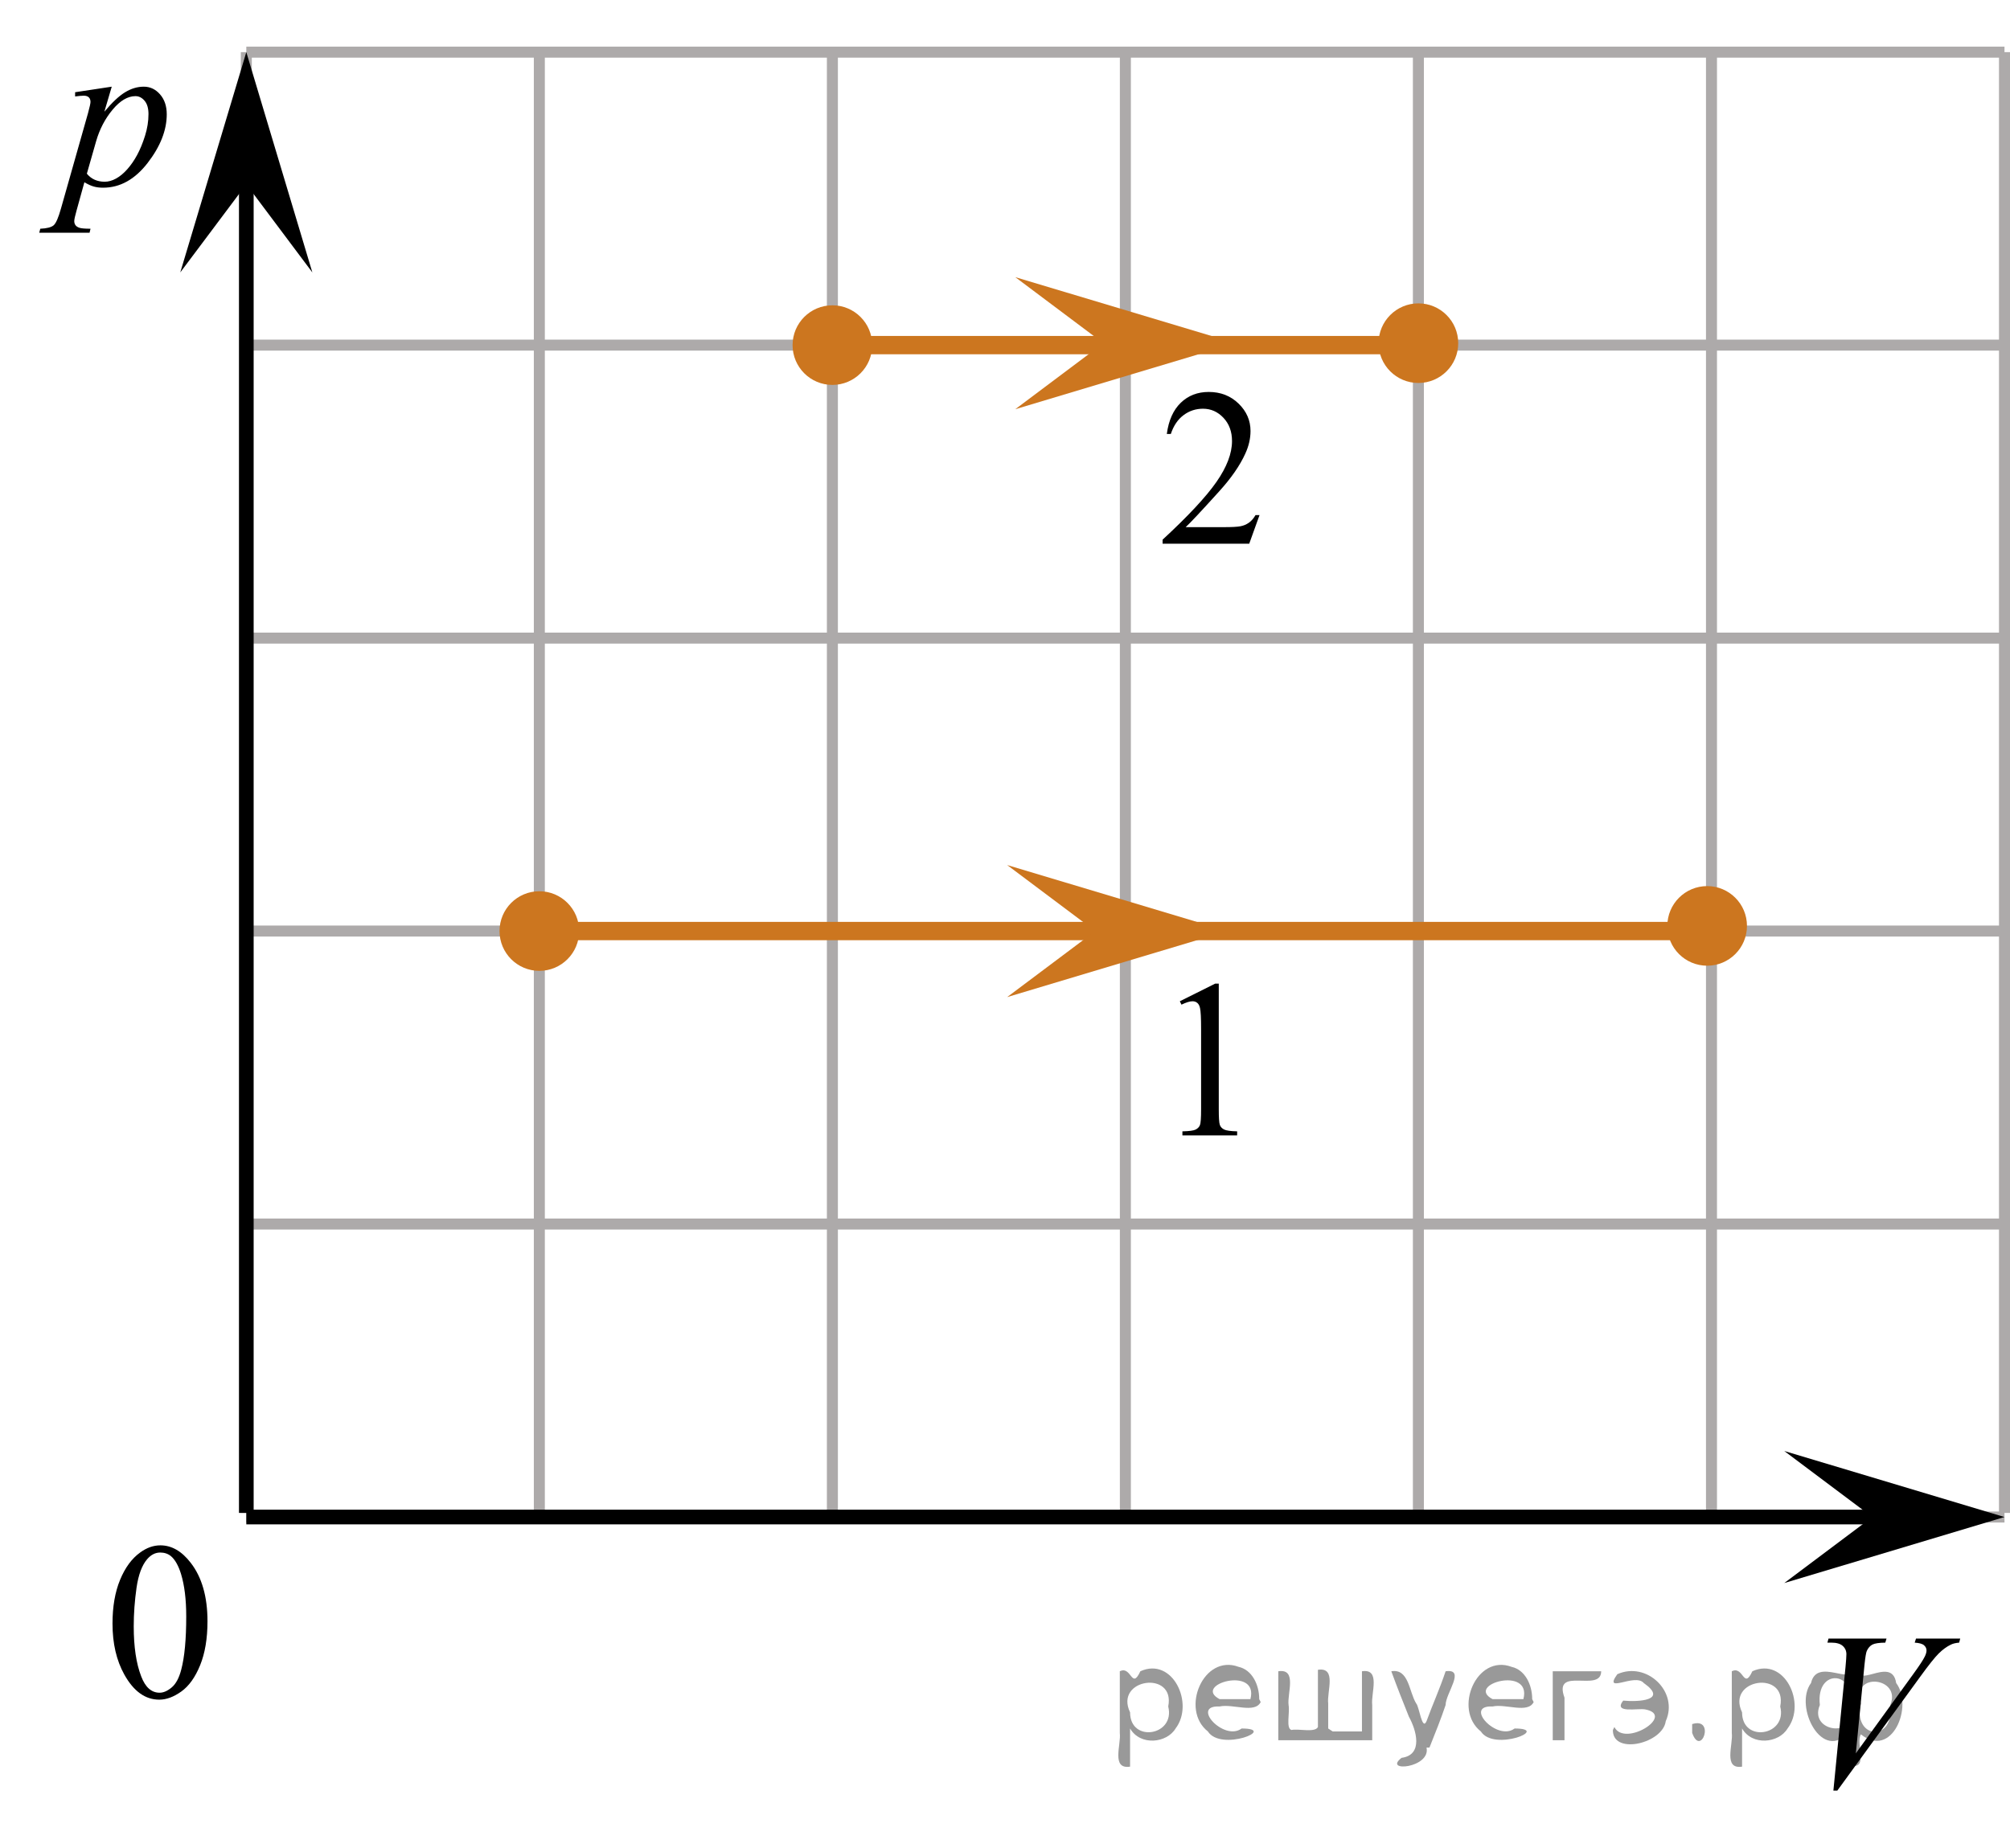 <?xml version="1.0" encoding="utf-8"?>
<!-- Generator: Adobe Illustrator 27.2.0, SVG Export Plug-In . SVG Version: 6.00 Build 0)  -->
<svg version="1.1" id="Слой_1" xmlns="http://www.w3.org/2000/svg" xmlns:xlink="http://www.w3.org/1999/xlink" x="0px" y="0px"
	 width="136.956px" height="125.968px" viewBox="0 0 136.956 125.968" enable-background="new 0 0 136.956 125.968"
	 xml:space="preserve">
<line fill="none" stroke="#ADAAAA" stroke-width="0.75" stroke-miterlimit="10" x1="16.783" y1="3.554" x2="136.581" y2="3.554"/>
<line fill="none" stroke="#ADAAAA" stroke-width="0.75" stroke-miterlimit="10" x1="16.783" y1="23.52" x2="136.581" y2="23.52"/>
<line fill="none" stroke="#ADAAAA" stroke-width="0.75" stroke-miterlimit="10" x1="16.783" y1="43.489" x2="136.581" y2="43.489"/>
<line fill="none" stroke="#ADAAAA" stroke-width="0.75" stroke-miterlimit="10" x1="16.783" y1="63.453" x2="136.581" y2="63.453"/>
<line fill="none" stroke="#ADAAAA" stroke-width="0.75" stroke-miterlimit="10" x1="16.783" y1="83.42" x2="136.581" y2="83.42"/>
<line fill="none" stroke="#ADAAAA" stroke-width="0.75" stroke-miterlimit="10" x1="16.783" y1="103.388" x2="136.581" y2="103.388"/>
<line fill="none" stroke="#ADAAAA" stroke-width="0.75" stroke-miterlimit="10" x1="16.783" y1="103.108" x2="16.783" y2="3.554"/>
<line fill="none" stroke="#ADAAAA" stroke-width="0.75" stroke-miterlimit="10" x1="36.749" y1="103.108" x2="36.749" y2="3.554"/>
<line fill="none" stroke="#ADAAAA" stroke-width="0.75" stroke-miterlimit="10" x1="56.717" y1="103.108" x2="56.717" y2="3.554"/>
<line fill="none" stroke="#ADAAAA" stroke-width="0.75" stroke-miterlimit="10" x1="76.68" y1="103.108" x2="76.68" y2="3.554"/>
<line fill="none" stroke="#ADAAAA" stroke-width="0.75" stroke-miterlimit="10" x1="96.646" y1="103.108" x2="96.646" y2="3.554"/>
<line fill="none" stroke="#ADAAAA" stroke-width="0.75" stroke-miterlimit="10" x1="116.616" y1="103.108" x2="116.616" y2="3.554"/>
<line fill="none" stroke="#ADAAAA" stroke-width="0.75" stroke-miterlimit="10" x1="136.581" y1="103.108" x2="136.581" y2="3.554"/>
<line fill="none" stroke="#000000" stroke-miterlimit="10" x1="16.783" y1="6.513" x2="16.783" y2="103.108"/>
<line fill="none" stroke="#000000" stroke-miterlimit="10" x1="130.764" y1="103.388" x2="16.783" y2="103.388"/>
<polygon points="127.575,103.388 121.574,98.888 136.581,103.388 121.574,107.888 "/>
<polygon points="16.783,12.56 12.283,18.566 16.783,3.554 21.283,18.566 "/>
<g>
	<g>
		<g>
			<g>
				<g>
					<g>
						<g>
							<g>
								<g>
									<g>
										<g>
											<g>
												<g>
													<g>
														<g>
															<g>
																<g>
																	<g>
																		<defs>
																			<rect id="SVGID_1_" x="4.846" y="101.756" width="12.354" height="18.066"/>
																		</defs>
																		<clipPath id="SVGID_00000036959910206850674070000015355721039687263109_">
																			<use xlink:href="#SVGID_1_"  overflow="visible"/>
																		</clipPath>
																		<g clip-path="url(#SVGID_00000036959910206850674070000015355721039687263109_)">
																			<g enable-background="new    ">
																				<path d="M7.666,110.65c0-1.155,0.172-2.15,0.517-2.984c0.344-0.834,0.802-1.455,1.372-1.863
																					c0.443-0.324,0.9-0.485,1.373-0.485c0.767,0,1.456,0.396,2.066,1.188
																					c0.762,0.981,1.144,2.311,1.144,3.988c0,1.175-0.168,2.174-0.502,2.995s-0.761,1.418-1.28,1.789
																					c-0.519,0.371-1.02,0.557-1.502,0.557c-0.955,0-1.748-0.57-2.383-1.711
																					C7.934,113.161,7.666,112.004,7.666,110.65z M9.112,110.836c0,1.395,0.169,2.532,0.509,3.413
																					c0.281,0.742,0.699,1.113,1.254,1.113c0.266,0,0.541-0.121,0.826-0.362
																					c0.286-0.241,0.502-0.646,0.649-1.214c0.226-0.856,0.339-2.064,0.339-3.623
																					c0-1.154-0.118-2.118-0.354-2.891c-0.177-0.572-0.406-0.978-0.686-1.217
																					c-0.202-0.164-0.445-0.247-0.731-0.247c-0.335,0-0.632,0.152-0.893,0.456
																					c-0.354,0.413-0.595,1.063-0.723,1.949C9.176,109.101,9.112,109.975,9.112,110.836z"/>
																			</g>
																		</g>
																	</g>
																</g>
															</g>
														</g>
													</g>
												</g>
											</g>
										</g>
									</g>
								</g>
							</g>
						</g>
					</g>
				</g>
			</g>
		</g>
	</g>
</g>
<g>
	<g>
		<g>
			<g>
				<g>
					<g>
						<g>
							<g>
								<g>
									<defs>
										
											<rect id="SVGID_00000140736902298284738340000018267281496396878732_" x="121.515" y="107.888" width="15.125" height="18.08"/>
									</defs>
									<clipPath id="SVGID_00000075879991361301522990000011434763018468219786_">
										<use xlink:href="#SVGID_00000140736902298284738340000018267281496396878732_"  overflow="visible"/>
									</clipPath>
									<g clip-path="url(#SVGID_00000075879991361301522990000011434763018468219786_)">
										<g enable-background="new    ">
											<path d="M124.922,122.032l0.827-8.433c0.04-0.428,0.059-0.717,0.059-0.866
												c0-0.225-0.083-0.411-0.248-0.56s-0.424-0.224-0.779-0.224h-0.266l0.074-0.276h3.952l-0.082,0.276
												c-0.428,0.005-0.723,0.05-0.882,0.134c-0.16,0.085-0.287,0.23-0.38,0.434
												c-0.049,0.109-0.101,0.421-0.155,0.934l-0.591,6.043l3.907-5.394c0.423-0.582,0.69-0.988,0.798-1.217
												c0.074-0.154,0.111-0.289,0.111-0.403c0-0.135-0.057-0.252-0.17-0.352s-0.325-0.159-0.635-0.179
												l0.089-0.276h3.013l-0.074,0.276c-0.242,0.019-0.434,0.067-0.576,0.142
												c-0.271,0.13-0.54,0.326-0.809,0.59c-0.269,0.265-0.693,0.797-1.274,1.599l-5.642,7.753
												L124.922,122.032L124.922,122.032z"/>
										</g>
									</g>
								</g>
							</g>
						</g>
					</g>
				</g>
			</g>
		</g>
	</g>
</g>
<g>
	<g>
		<g>
			<g>
				<g>
					<g>
						<g>
							<g>
								<defs>
									
										<rect id="SVGID_00000100354719390194304680000005467355178331378317_" x="77.775" y="63.454" width="9.53" height="16.699"/>
								</defs>
								<clipPath id="SVGID_00000177448067568697819260000016097873368554179460_">
									<use xlink:href="#SVGID_00000100354719390194304680000005467355178331378317_"  overflow="visible"/>
								</clipPath>
								<g clip-path="url(#SVGID_00000177448067568697819260000016097873368554179460_)">
									<g enable-background="new    ">
										<path d="M80.39,68.238l2.413-1.203h0.241v8.558c0,0.568,0.023,0.922,0.07,1.062
											c0.046,0.14,0.143,0.246,0.289,0.321c0.146,0.074,0.444,0.117,0.893,0.127v0.276h-3.73v-0.276
											c0.468-0.01,0.77-0.051,0.907-0.123c0.137-0.072,0.231-0.17,0.285-0.292
											c0.054-0.122,0.081-0.487,0.081-1.095v-5.471c0-0.737-0.024-1.211-0.073-1.42
											c-0.034-0.16-0.096-0.277-0.186-0.352c-0.09-0.075-0.199-0.112-0.325-0.112
											c-0.181,0-0.432,0.077-0.753,0.231L80.39,68.238z"/>
									</g>
								</g>
							</g>
						</g>
					</g>
				</g>
			</g>
		</g>
	</g>
</g>
<g>
	<g>
		<g>
			<g>
				<g>
					<g>
						<g>
							<g>
								<defs>
									
										<rect id="SVGID_00000173880052404618088330000015699322077312805560_" x="76.359" y="23.145" width="12.361" height="16.697"/>
								</defs>
								<clipPath id="SVGID_00000121981038736224869220000009295135446859246515_">
									<use xlink:href="#SVGID_00000173880052404618088330000015699322077312805560_"  overflow="visible"/>
								</clipPath>
								<g clip-path="url(#SVGID_00000121981038736224869220000009295135446859246515_)">
									<g enable-background="new    ">
										<path d="M85.82,35.105l-0.701,1.95h-5.902v-0.276c1.736-1.605,2.958-2.915,3.667-3.932
											s1.062-1.945,1.062-2.787c0-0.644-0.194-1.171-0.583-1.585c-0.389-0.413-0.854-0.62-1.395-0.62
											c-0.492,0-0.933,0.145-1.324,0.438c-0.391,0.291-0.68,0.719-0.867,1.281h-0.273
											c0.123-0.922,0.439-1.629,0.948-2.122c0.509-0.494,1.145-0.74,1.907-0.74
											c0.811,0,1.489,0.264,2.033,0.792s0.815,1.151,0.815,1.868c0,0.514-0.118,1.027-0.354,1.54
											c-0.364,0.808-0.954,1.662-1.77,2.563c-1.225,1.355-1.99,2.173-2.294,2.451h2.612
											c0.531,0,0.903-0.019,1.118-0.06c0.214-0.04,0.407-0.121,0.579-0.243
											c0.172-0.122,0.322-0.295,0.45-0.519h0.273C85.82,35.104,85.82,35.105,85.82,35.105z"/>
									</g>
								</g>
							</g>
						</g>
					</g>
				</g>
			</g>
		</g>
	</g>
</g>
<line fill="none" stroke="#CC761F" stroke-width="1.25" stroke-linecap="round" stroke-linejoin="round" stroke-miterlimit="10" x1="36.749" y1="63.453" x2="116.616" y2="63.453"/>
<line fill="none" stroke="#CC761F" stroke-width="1.25" stroke-linecap="round" stroke-linejoin="round" stroke-miterlimit="10" x1="56.717" y1="23.52" x2="96.646" y2="23.52"/>
<circle fill="#CC761F" stroke="#CC761F" stroke-width="0.75" stroke-miterlimit="10" cx="36.749" cy="63.453" r="2.338"/>
<circle fill="#CC761F" stroke="#CC761F" stroke-width="0.75" stroke-miterlimit="10" cx="56.717" cy="23.52" r="2.338"/>
<circle fill="#CC761F" stroke="#CC761F" stroke-width="0.75" stroke-miterlimit="10" cx="116.321" cy="63.102" r="2.338"/>
<circle fill="#CC761F" stroke="#CC761F" stroke-width="0.75" stroke-miterlimit="10" cx="96.646" cy="23.388" r="2.338"/>
<polygon fill="#CC761F" points="75.18,23.388 69.179,18.888 84.186,23.388 69.179,27.888 "/>
<polygon fill="#CC761F" points="74.626,63.454 68.625,58.954 83.632,63.454 68.625,67.954 "/>
<g>
	<g>
		<defs>
			<rect id="SVGID_00000137849205966301903620000000177183589619216316_" x="0.124" y="2.6" width="14.573" height="16.56"/>
		</defs>
		<clipPath id="SVGID_00000030451786481889438510000006760563104463074688_">
			<use xlink:href="#SVGID_00000137849205966301903620000000177183589619216316_"  overflow="visible"/>
		</clipPath>
		<g clip-path="url(#SVGID_00000030451786481889438510000006760563104463074688_)">
		</g>
	</g>
	<g>
		<defs>
			<polygon id="SVGID_00000072249353713340446620000003093984567978150792_" points="0,19.519 14.904,19.519 14.904,2.959 
				0,2.959 0,19.519 			"/>
		</defs>
		<clipPath id="SVGID_00000124149557612617426120000002803028851826733184_">
			<use xlink:href="#SVGID_00000072249353713340446620000003093984567978150792_"  overflow="visible"/>
		</clipPath>
		<g clip-path="url(#SVGID_00000124149557612617426120000002803028851826733184_)">
			<path d="M7.614,5.907l-0.502,1.705c0.528-0.633,1-1.075,1.415-1.327S9.365,5.907,9.797,5.907
				s0.801,0.174,1.106,0.522c0.306,0.349,0.459,0.802,0.459,1.36c0,1.087-0.435,2.193-1.303,3.317
				c-0.869,1.124-1.881,1.686-3.035,1.686c-0.242,0-0.457-0.027-0.644-0.082c-0.188-0.054-0.397-0.15-0.63-0.289
				L5.22,14.335c-0.106,0.376-0.16,0.62-0.16,0.734c0,0.108,0.028,0.201,0.084,0.278s0.146,0.136,0.273,0.178
				s0.376,0.063,0.75,0.063l-0.065,0.274H2.673l0.072-0.274c0.451-0.019,0.756-0.099,0.914-0.237
				c0.157-0.138,0.323-0.521,0.498-1.148l1.841-6.493c0.112-0.41,0.168-0.665,0.168-0.764
				c0-0.133-0.038-0.237-0.113-0.311S5.862,6.522,5.707,6.522c-0.141,0-0.337,0.018-0.589,0.052V6.285L7.614,5.907z
				 M5.918,11.837c0.301,0.366,0.706,0.548,1.216,0.548c0.252,0,0.51-0.071,0.771-0.215
				c0.262-0.143,0.518-0.355,0.768-0.637s0.475-0.606,0.673-0.975c0.199-0.368,0.378-0.802,0.535-1.301
				c0.157-0.499,0.236-0.993,0.236-1.482c0-0.395-0.088-0.698-0.266-0.908c-0.177-0.21-0.385-0.315-0.622-0.315
				c-0.523,0-1.042,0.306-1.554,0.919s-0.887,1.33-1.124,2.149L5.918,11.837z"/>
		</g>
	</g>
</g>
<g style="stroke:none;fill:#000;fill-opacity:0.4" > <path d="m 77.0,117.9 c 0,0.8 0,1.6 0,2.5 -1.3,0.2 -0.6,-1.5 -0.7,-2.3 0,-1.4 0,-2.8 0,-4.2 0.8,-0.4 0.8,1.3 1.4,0.0 2.2,-1.0 3.7,2.2 2.4,3.9 -0.6,1.0 -2.4,1.2 -3.1,0.0 z m 2.6,-1.6 c 0.5,-2.5 -3.7,-1.9 -2.6,0.4 0.0,2.1 3.1,1.6 2.6,-0.4 z" /> <path d="m 85.9,116.0 c -0.4,0.8 -1.9,0.1 -2.8,0.3 -2.0,-0.1 0.3,2.4 1.5,1.5 2.5,0.0 -1.4,1.6 -2.3,0.2 -1.9,-1.5 -0.3,-5.3 2.1,-4.4 0.9,0.2 1.4,1.2 1.4,2.2 z m -0.7,-0.2 c 0.6,-2.3 -4.0,-1.0 -2.1,0.0 0.7,0 1.4,-0.0 2.1,-0.0 z" /> <path d="m 90.8,118.0 c 0.6,0 1.3,0 2.0,0 0,-1.3 0,-2.7 0,-4.1 1.3,-0.2 0.6,1.5 0.7,2.3 0,0.8 0,1.6 0,2.4 -2.1,0 -4.2,0 -6.4,0 0,-1.5 0,-3.1 0,-4.7 1.3,-0.2 0.6,1.5 0.7,2.3 0.1,0.5 -0.2,1.6 0.2,1.7 0.5,-0.1 1.6,0.2 1.8,-0.2 0,-1.3 0,-2.6 0,-3.9 1.3,-0.2 0.6,1.5 0.7,2.3 0,0.5 0,1.1 0,1.7 z" /> <path d="m 97.2,119.1 c 0.3,1.4 -3.0,1.7 -1.7,0.7 1.5,-0.2 1.0,-1.9 0.5,-2.8 -0.4,-1.0 -0.8,-2.0 -1.2,-3.1 1.2,-0.2 1.2,1.4 1.7,2.2 0.2,0.2 0.4,1.9 0.7,1.2 0.4,-1.1 0.9,-2.2 1.3,-3.4 1.4,-0.2 0.0,1.5 -0.0,2.3 -0.3,0.9 -0.7,1.9 -1.1,2.9 z" /> <path d="m 104.5,116.0 c -0.4,0.8 -1.9,0.1 -2.8,0.3 -2.0,-0.1 0.3,2.4 1.5,1.5 2.5,0.0 -1.4,1.6 -2.3,0.2 -1.9,-1.5 -0.3,-5.3 2.1,-4.4 0.9,0.2 1.4,1.2 1.4,2.2 z m -0.7,-0.2 c 0.6,-2.3 -4.0,-1.0 -2.1,0.0 0.7,0 1.4,-0.0 2.1,-0.0 z" /> <path d="m 105.8,118.6 c 0,-1.5 0,-3.1 0,-4.7 1.1,0 2.2,0 3.3,0 0.0,1.5 -3.3,-0.4 -2.5,1.8 0,0.9 0,1.9 0,2.9 -0.2,0 -0.5,0 -0.7,0 z" /> <path d="m 110.0,117.7 c 0.7,1.4 4.2,-0.8 2.1,-1.2 -0.5,-0.1 -2.2,0.3 -1.5,-0.6 1.0,0.1 3.1,0.0 1.4,-1.2 -0.6,-0.7 -2.8,0.8 -1.8,-0.6 2.0,-0.9 4.2,1.2 3.3,3.2 -0.2,1.5 -3.5,2.3 -3.6,0.7 l 0,-0.1 0,-0.0 0,0 z" /> <path d="m 115.3,117.5 c 1.6,-0.5 0.6,2.3 -0.0,0.6 -0.0,-0.2 0.0,-0.4 0.0,-0.6 z" /> <path d="m 118.7,117.9 c 0,0.8 0,1.6 0,2.5 -1.3,0.2 -0.6,-1.5 -0.7,-2.3 0,-1.4 0,-2.8 0,-4.2 0.8,-0.4 0.8,1.3 1.4,0.0 2.2,-1.0 3.7,2.2 2.4,3.9 -0.6,1.0 -2.4,1.2 -3.1,0.0 z m 2.6,-1.6 c 0.5,-2.5 -3.7,-1.9 -2.6,0.4 0.0,2.1 3.1,1.6 2.6,-0.4 z" /> <path d="m 124.0,116.2 c -0.8,1.9 2.7,2.3 2.0,0.1 0.6,-2.4 -2.3,-2.7 -2.0,-0.1 z m 2.0,4.2 c 0,-0.8 0,-1.6 0,-2.4 -1.8,2.2 -3.8,-1.7 -2.6,-3.3 0.4,-1.8 3.0,0.3 2.6,-1.1 -0.4,-1.1 0.9,-1.8 0.8,-0.3 -0.7,2.2 2.1,-0.6 2.4,1.4 1.2,1.6 -0.3,5.2 -2.4,3.5 -0.4,0.6 0.6,2.5 -0.8,2.1 z m 2.8,-4.2 c 0.8,-1.9 -2.7,-2.3 -2.0,-0.1 -0.6,2.4 2.3,2.7 2.0,0.1 z" /> </g></svg>

<!--File created and owned by https://sdamgia.ru. Copying is prohibited. All rights reserved.-->
